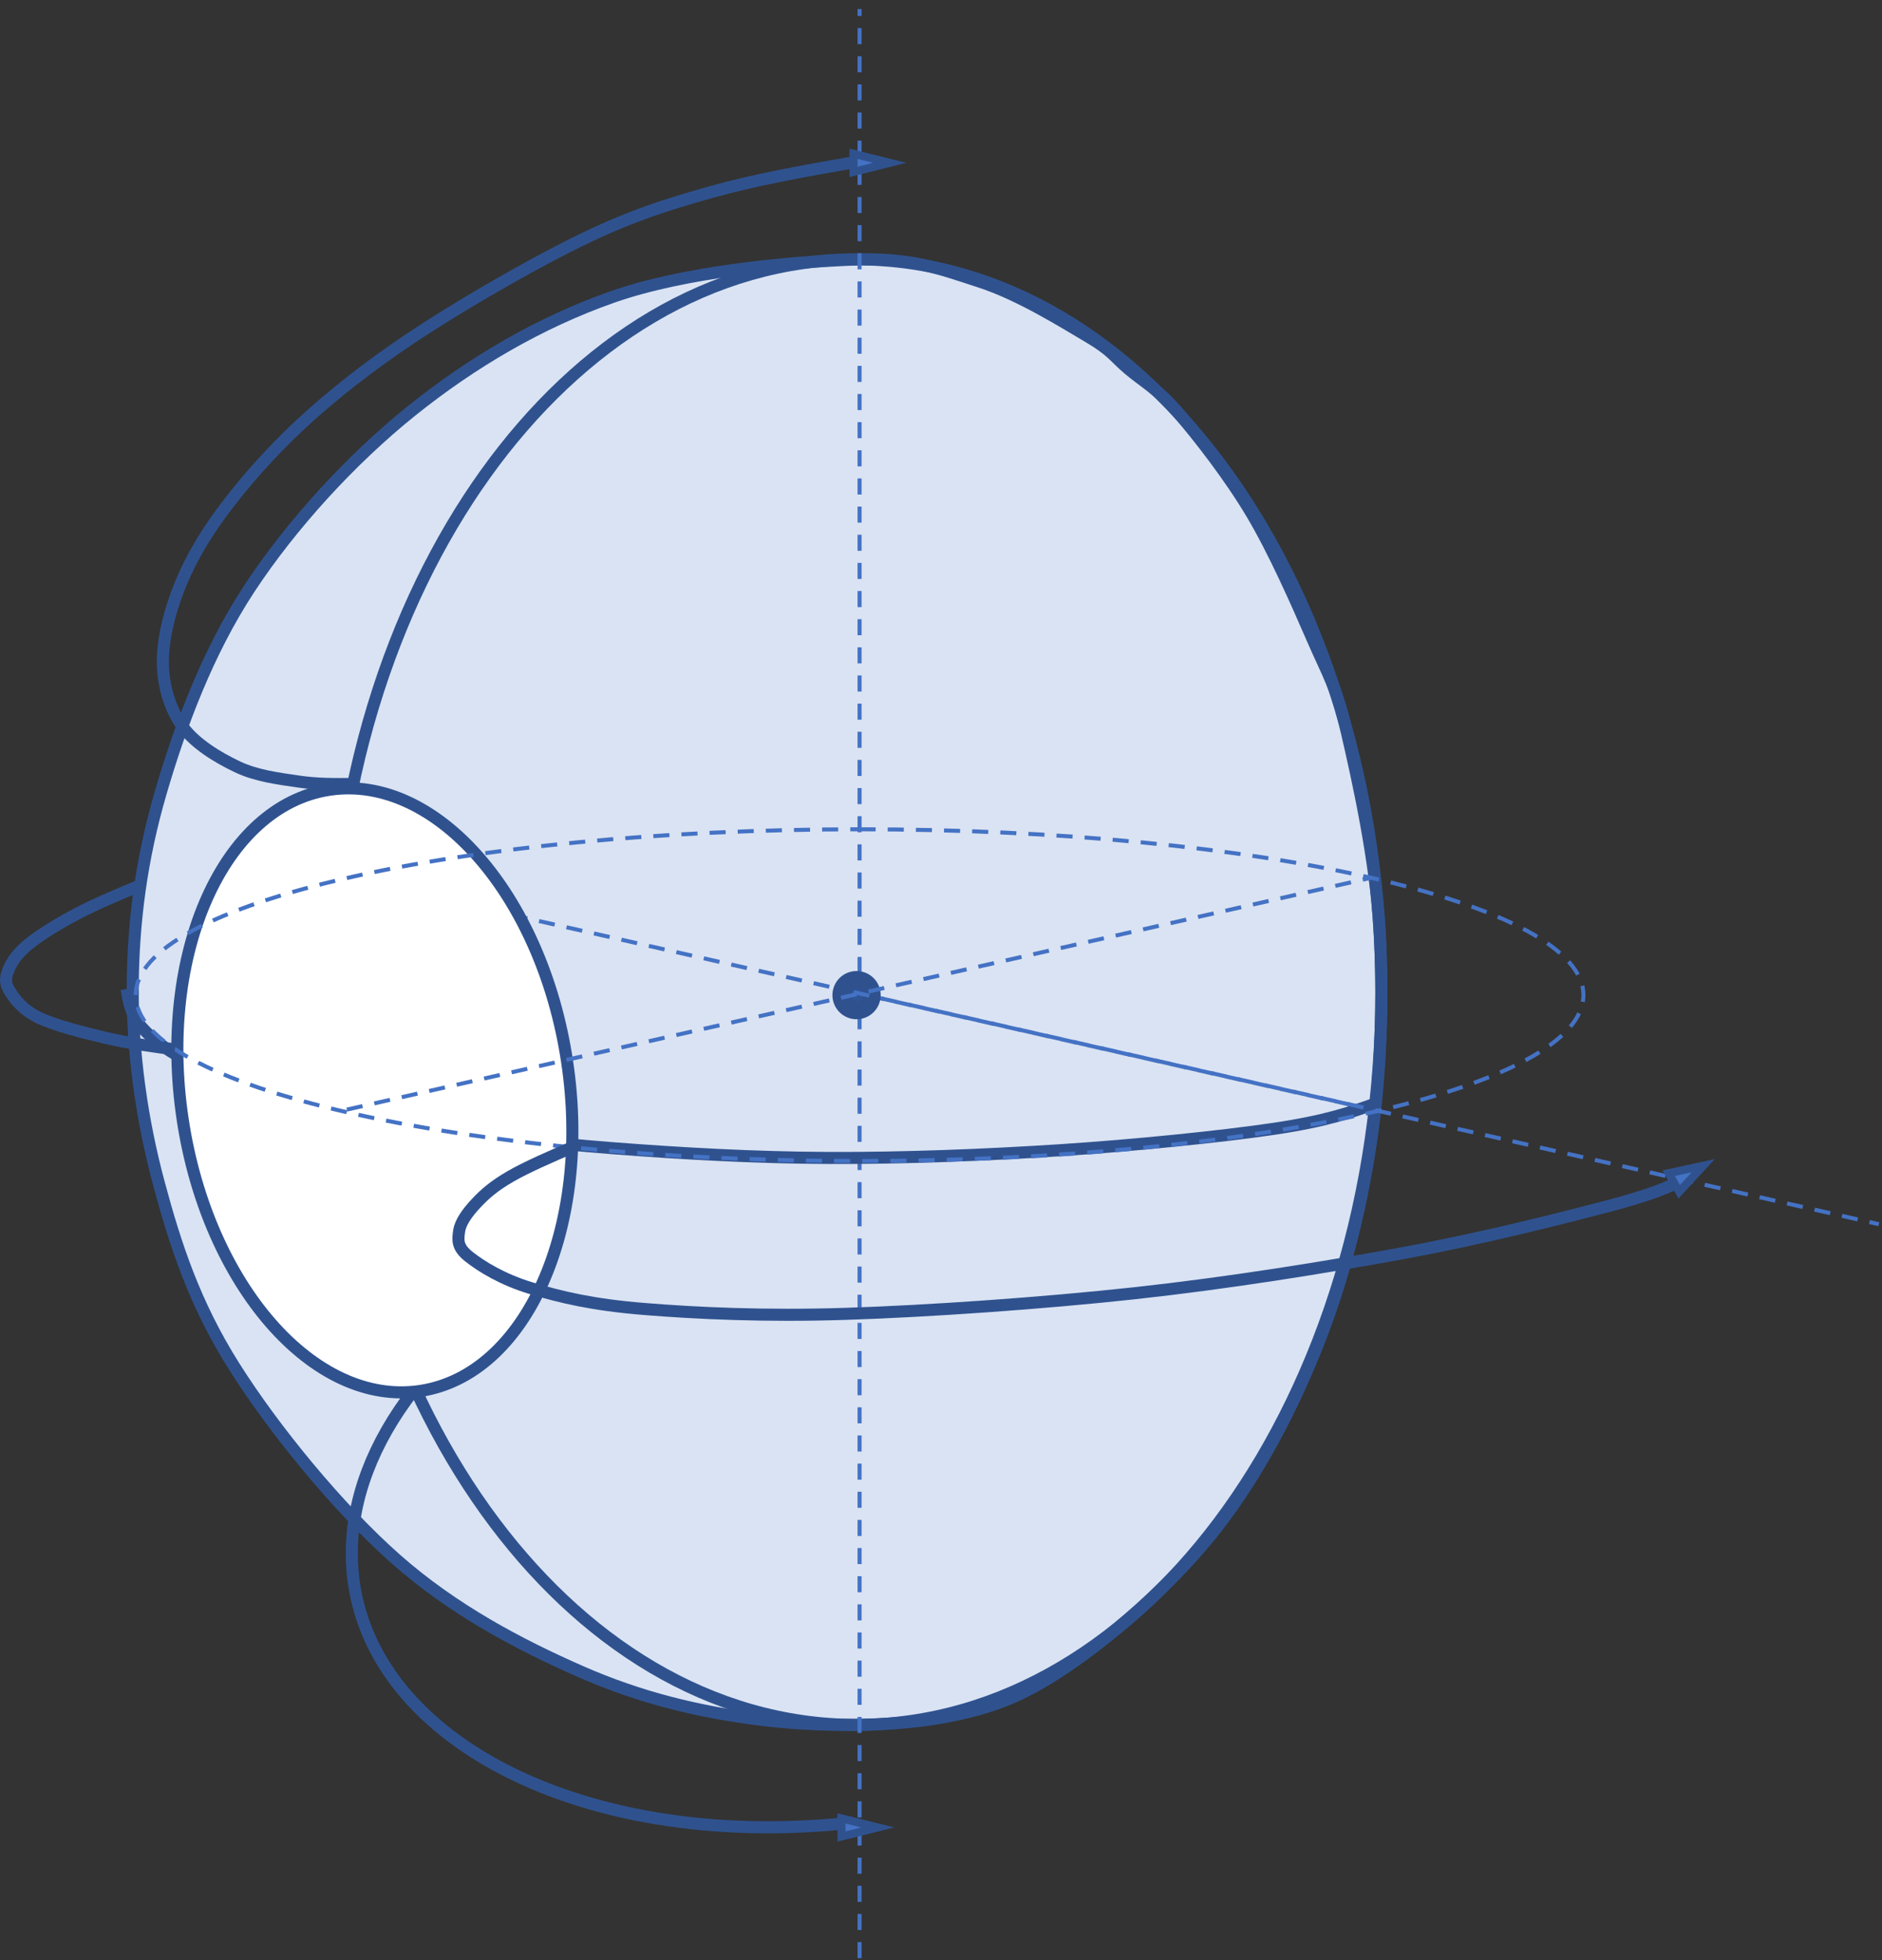 <svg width="312" height="325" xmlns="http://www.w3.org/2000/svg" xmlns:xlink="http://www.w3.org/1999/xlink" overflow="hidden"><rect width="100%" height="100%" fill="#333333" stroke="none"/><defs><clipPath id="clip0"><path d="M745 166 1057 166 1057 491 745 491Z" fill-rule="evenodd" clip-rule="evenodd"/></clipPath></defs><g clip-path="url(#clip0)" transform="translate(-745 -166)"><path d="M885.929 209.059C896.079 208.635 900.855 210.573 907.422 212.693 913.99 214.813 921.214 219.356 925.333 221.779 929.453 224.202 929.632 225.111 932.139 227.231 934.647 229.351 936.975 230.502 940.378 234.499 943.781 238.497 948.856 244.978 952.558 251.217 956.259 257.456 959.961 265.876 962.588 271.933 965.215 277.991 966.469 279.566 968.319 287.561 970.17 295.557 973.036 308.58 973.693 319.907 974.349 331.234 973.991 343.955 972.26 355.524 970.528 367.094 967.543 378.723 963.304 389.324 959.065 399.924 953.573 410.403 946.826 419.126 940.08 427.848 930.408 436.389 922.826 441.659 915.244 446.929 909.99 449.17 901.333 450.745 892.676 452.32 880.914 452.38 870.884 451.108 860.854 449.836 851.182 447.534 841.152 443.113 831.122 438.691 820.256 432.997 810.704 424.577 801.152 416.158 790.405 403.013 783.838 392.595 777.271 382.176 774.106 372.545 771.3 362.066 768.494 351.587 766.942 340.502 767.002 329.72 767.061 318.938 768.435 308.398 771.658 297.374 774.882 286.35 779.42 274.114 786.345 263.574 793.271 253.035 803.181 242.192 813.212 234.136 823.242 226.08 834.466 219.477 846.526 215.237 858.586 210.997 875.78 209.483 885.929 209.059Z" stroke="#2F528F" stroke-width="2" stroke-miterlimit="8" fill="#DAE3F3" fill-rule="evenodd"/><path d="M800 330.5C800 263.397 838.951 209 887 209 935.049 209 974 263.397 974 330.5 974 397.603 935.049 452 887 452 838.951 452 800 397.603 800 330.5Z" stroke="#2F528F" stroke-width="2" stroke-miterlimit="8" fill="none" fill-rule="evenodd"/><path d="M802.5 311.5 972.476 349.98" stroke="#4472C4" stroke-width="0.667" stroke-miterlimit="8" stroke-dasharray="2.667 2" fill="none" fill-rule="evenodd"/><path d="M0 0 0 323.178" stroke="#4472C4" stroke-width="0.667" stroke-miterlimit="8" stroke-dasharray="2.667 2" fill="none" fill-rule="evenodd" transform="matrix(1 0 0 -1 887.5 490.678)"/><path d="M884.5 331C884.5 329.619 885.619 328.5 887 328.5 888.381 328.5 889.5 329.619 889.5 331 889.5 332.381 888.381 333.5 887 333.5 885.619 333.5 884.5 332.381 884.5 331Z" stroke="#2F528F" stroke-width="3" stroke-miterlimit="8" fill="#2F5597" fill-rule="evenodd"/><path d="M766 330C766.351 332.172 766.702 334.344 768.592 336.436 770.481 338.528 773.181 340.566 777.338 342.55 781.495 344.535 787.164 346.626 793.535 348.342 799.906 350.059 806.709 351.507 815.563 352.848 824.418 354.188 835.54 355.529 846.662 356.387 857.784 357.245 869.932 357.943 882.296 357.996 894.66 358.05 908.535 357.514 920.845 356.709 933.155 355.905 947.462 354.457 956.155 353.169 964.847 351.882 968.924 350.434 973 348.986" stroke="#2F528F" stroke-width="2" stroke-miterlimit="8" fill="none" fill-rule="evenodd"/><path d="M775.282 351.589C771.134 324.063 782.037 299.599 799.635 296.947 817.233 294.295 834.861 314.46 839.009 341.986 843.156 369.513 832.253 393.977 814.655 396.628 797.058 399.28 779.43 379.115 775.282 351.589Z" stroke="#2F528F" stroke-width="2" stroke-miterlimit="8" fill="#FFFFFF" fill-rule="evenodd"/><path d="M0 0 169.976 38.48" stroke="#4472C4" stroke-width="0.667" stroke-miterlimit="8" stroke-dasharray="2.667 2" fill="none" fill-rule="evenodd" transform="matrix(1 0 0 -1 802.5 349.98)"/><path d="M887.5 303.5C953.774 303.5 1007.5 315.812 1007.5 331 1007.5 346.188 953.774 358.5 887.5 358.5 821.226 358.5 767.5 346.188 767.5 331 767.5 315.812 821.226 303.5 887.5 303.5Z" stroke="#4472C4" stroke-width="0.667" stroke-miterlimit="8" stroke-dasharray="2.667 2" fill="none" fill-rule="evenodd"/><path d="M886.5 330.5 1056.48 368.98" stroke="#4472C4" stroke-width="0.667" stroke-miterlimit="8" stroke-dasharray="2.667 2" fill="none" fill-rule="evenodd"/><path d="M840.409 356C836.398 357.732 832.387 359.463 829.646 361.044 826.904 362.624 825.381 363.969 823.959 365.483 822.538 366.996 821.319 368.643 821.116 370.123 820.913 371.602 820.744 372.779 822.741 374.36 824.738 375.94 828.258 378.16 833.098 379.606 837.939 381.051 843.083 382.329 851.782 383.035 860.481 383.741 871.719 384.28 885.292 383.842 898.865 383.405 917.819 382.094 933.22 380.413 948.621 378.731 964.699 376.142 977.696 373.755 990.694 371.367 1003.49 368.105 1011.21 366.088 1018.92 364.07 1021.46 362.86 1024 361.649" stroke="#2F528F" stroke-width="2" stroke-miterlimit="8" fill="none" fill-rule="evenodd"/><path d="M774 340C770.168 339.49 766.337 338.98 762.556 338.093 758.776 337.206 753.991 336.002 751.317 334.68 748.643 333.359 747.315 331.519 746.515 330.164 745.714 328.809 745.953 327.838 746.515 326.55 747.077 325.262 748.013 323.94 749.886 322.435 751.76 320.929 754.774 319.089 757.754 317.517 760.734 315.944 764.251 314.472 767.767 313" stroke="#2F528F" stroke-width="2" stroke-miterlimit="8" fill="none" fill-rule="evenodd"/><path d="M803.532 295.982C800.585 296.016 797.637 296.05 794.437 295.575 791.236 295.101 787.531 294.66 784.33 293.133 781.13 291.607 777.29 289.3 775.235 286.417 773.18 283.534 772.034 279.802 772.001 275.834 771.967 271.865 773.18 267.048 775.033 262.605 776.885 258.161 779.479 253.853 783.118 249.172 786.756 244.491 791.405 239.335 796.862 234.519 802.32 229.702 808.316 225.123 815.862 220.272 823.408 215.421 834.323 209.146 842.139 205.415 849.954 201.684 855.445 199.954 862.755 197.885 870.066 195.815 878.033 194.408 886 193" stroke="#2F528F" stroke-width="2" stroke-miterlimit="8" fill="none" fill-rule="evenodd"/><path d="M886.5 191.5 892.5 193 886.5 194.5Z" stroke="#2F528F" stroke-width="1.333" stroke-miterlimit="8" fill="#4472C4" fill-rule="evenodd"/><path d="M886.2 468.21C840.389 473.216 803.282 453.199 803.32 423.502 803.332 414.488 806.839 405.236 813.52 396.598" stroke="#2F528F" stroke-width="2" stroke-miterlimit="8" fill="none" fill-rule="evenodd"/><path d="M884.5 467.5 890.5 469 884.5 470.5Z" stroke="#2F528F" stroke-width="1.333" stroke-miterlimit="8" fill="#4472C4" fill-rule="evenodd"/><path d="M1021.64 360.518 1027.37 359.277 1023.39 363.59Z" stroke="#2F528F" stroke-width="1.333" stroke-miterlimit="8" fill="#4472C4" fill-rule="evenodd"/></g></svg>